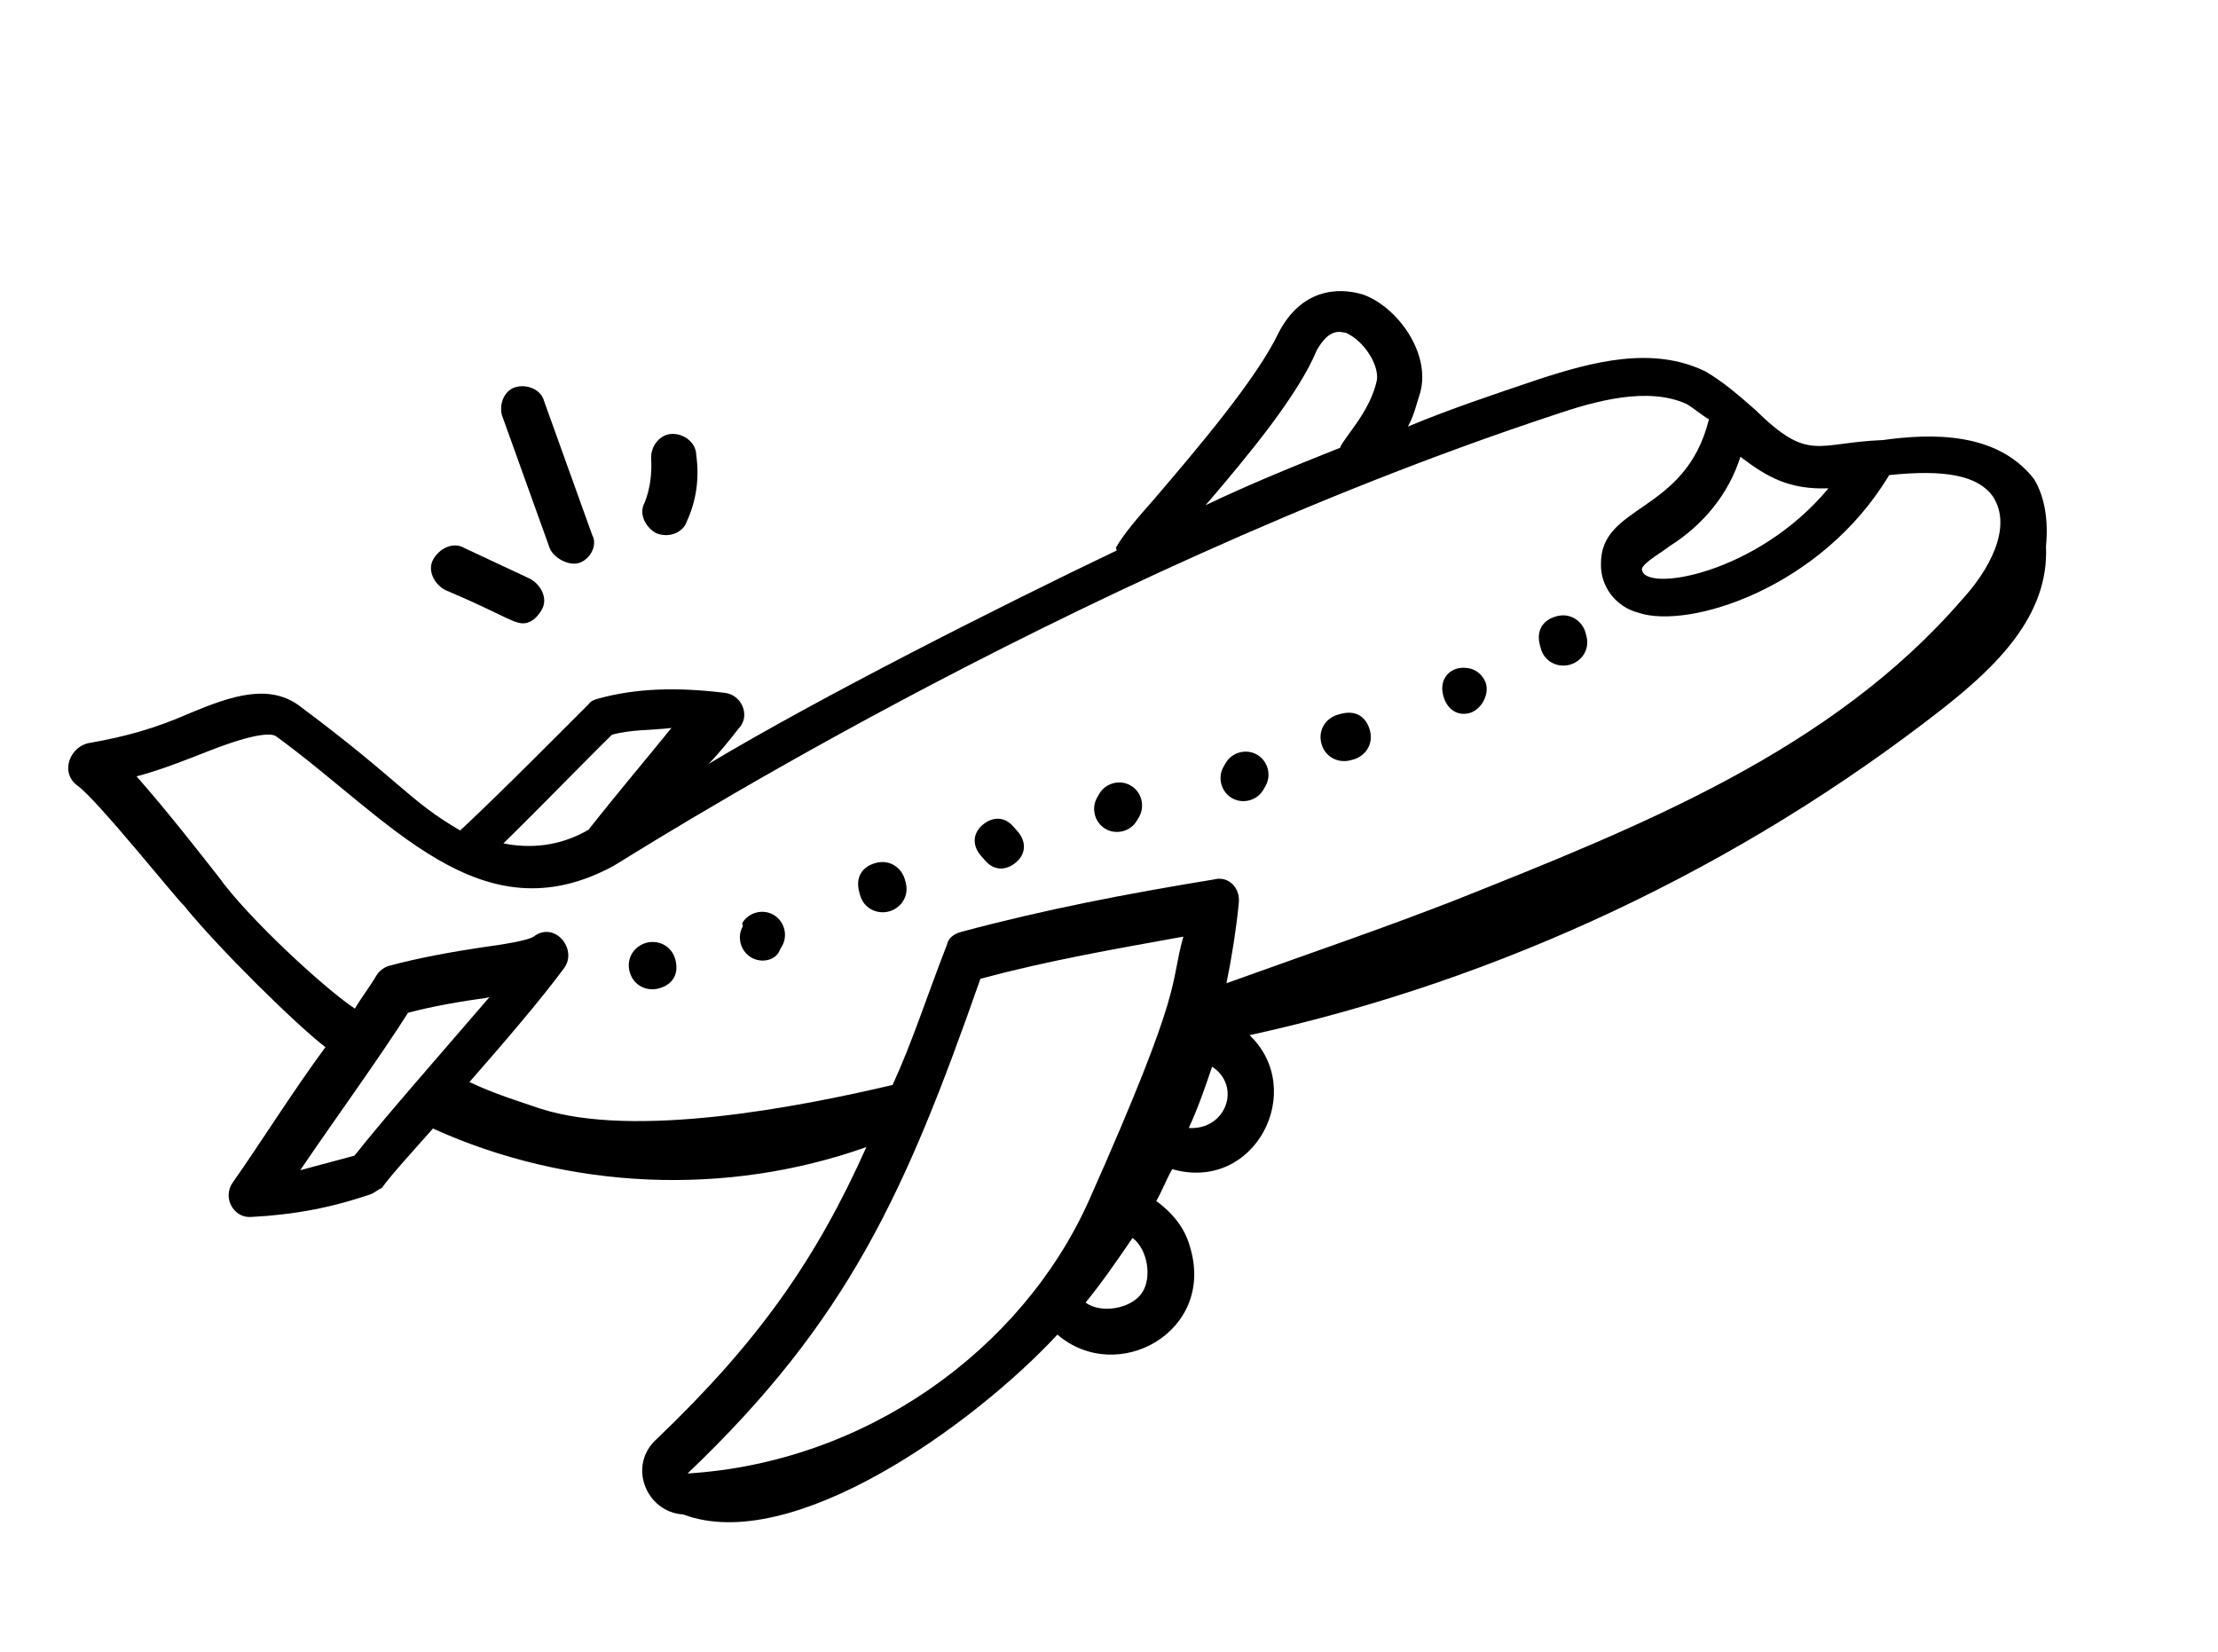 <svg width="145" height="108" viewBox="0 0 145 108" fill="none" xmlns="http://www.w3.org/2000/svg">
<path d="M123.089 28.769C118.732 28.936 118.285 30.256 114.758 26.799C113.711 25.879 112.664 24.959 111.48 24.276C108.03 22.599 104.11 23.65 100.613 24.787C97.676 25.774 94.739 26.761 92.039 27.885C92.449 27.175 92.622 26.328 92.845 25.668C93.552 23.077 91.344 20.067 89.127 19.261C87.384 18.727 85.044 18.954 83.591 21.745C82.187 24.722 78.234 29.383 75.337 32.76C74.417 33.807 73.497 34.854 72.951 35.801L73.001 35.987C65.373 39.632 53.566 45.597 46.325 49.938C47.109 49.128 47.705 48.367 48.302 47.607C49.085 46.797 48.499 45.354 47.278 45.281C44.178 44.911 41.601 45.001 39.174 45.651C38.987 45.701 38.614 45.801 38.477 46.038C37.371 47.135 32.807 51.759 30.084 54.29C26.77 52.376 26.233 51.12 19.729 46.26C17.685 44.606 15.121 45.493 12.421 46.617C10.094 47.641 8.228 48.141 5.937 48.554C4.581 48.718 3.861 50.511 5.094 51.382C6.328 52.252 11.739 59.005 11.976 59.142C14.37 62.102 19.517 67.125 21.274 68.455C19.074 71.446 16.974 74.81 15.234 77.277C14.501 78.274 15.274 79.667 16.445 79.554C19.208 79.413 21.685 78.95 24.249 78.063C24.435 78.013 24.759 77.726 24.945 77.676C25.679 76.679 26.922 75.346 28.302 73.775C37.183 77.798 47.505 78.234 56.639 74.986C53.386 82.261 49.632 87.668 42.942 94.063C41.002 95.783 42.226 98.857 44.666 99.003C51.79 101.696 63.694 93.105 69.128 87.247C73.028 90.603 79.486 87.073 77.798 81.522C77.448 80.215 76.588 79.245 75.591 78.512C76.001 77.802 76.224 77.142 76.634 76.431C82.052 77.981 85.455 71.267 81.691 67.673C98.132 64.068 113.76 56.679 126.994 46.331C130.464 43.6 133.971 40.259 133.754 35.715C133.914 34.072 133.7 32.528 132.977 31.322C130.533 28.175 126.176 28.342 123.089 28.769ZM119.532 31.923C114.845 37.581 107.365 38.785 107.338 37.191C107.424 36.768 108.818 35.994 109.141 35.708C111.368 34.31 113.021 32.267 113.778 29.863C115.535 31.193 116.955 32.013 119.532 31.923ZM86.094 22.875C86.914 21.454 87.574 21.678 87.998 21.764C89.131 22.261 90.141 23.791 90.018 24.825C89.585 26.942 87.832 28.612 87.608 29.272C84.535 30.496 81.648 31.669 78.811 33.03C81.708 29.652 84.878 25.802 86.094 22.875ZM40.011 48.028C41.318 47.678 42.538 47.751 43.895 47.588C42.242 49.631 40.265 51.962 38.475 54.242C36.571 55.353 34.605 55.479 32.911 55.133C35.448 52.652 38.581 49.412 40.011 48.028ZM14.289 57.321C13.379 56.165 10.935 53.018 8.928 50.754C10.608 50.304 12.052 49.717 13.682 49.081C16.942 47.807 17.789 47.98 18.025 48.117C25.477 53.523 31.375 61.347 40.109 56.606C40.295 56.556 69.467 37.734 101.636 27.114C104.387 26.177 107.747 25.276 110.251 26.406C110.724 26.68 111.247 27.14 111.721 27.413C110.184 33.627 104.594 32.924 104.661 36.908C104.638 38.315 105.598 39.658 107.105 40.055C110.405 41.171 119.079 38.447 123.502 31.059C127.199 30.669 129.316 31.102 130.277 32.445C131.624 34.485 129.984 37.326 128.28 39.183C119.727 49.078 107.246 54.023 94.952 58.918C89.874 60.879 86.751 61.916 80.18 64.276C80.527 62.583 80.823 60.703 80.983 59.059C80.797 59.109 81.17 59.009 80.983 59.059C81.107 58.026 80.296 57.242 79.363 57.492C73.612 58.433 68.285 59.46 62.871 60.911C62.312 61.061 61.988 61.348 61.901 61.771C60.598 65.122 59.618 68.185 58.352 70.926C52.141 72.39 41.487 74.444 35.359 72.485C34.039 72.038 32.296 71.505 30.689 70.735C32.989 68.118 35.425 65.264 36.892 63.27C37.762 62.037 36.279 60.233 34.935 61.193C34.612 61.48 32.882 61.744 31.338 61.957C29.608 62.221 27.504 62.584 25.451 63.134C25.078 63.234 24.754 63.521 24.617 63.758C24.207 64.468 23.611 65.228 23.201 65.938C21.257 64.658 16.209 60.008 14.289 57.321ZM23.175 75.549L19.628 76.5C21.778 73.323 24.848 69.099 26.675 66.208C28.355 65.758 30.272 65.444 31.815 65.231L32.002 65.181C28.645 69.082 24.965 73.269 23.175 75.549ZM64.095 63.984C68.576 62.784 72.783 62.057 77.363 61.23C76.433 64.48 77.553 64.18 71.184 78.492C66.801 88.27 56.564 95.615 44.949 96.326C55.469 86.304 59.219 77.897 64.095 63.984ZM74.615 84.576C73.882 85.573 71.965 85.886 70.968 85.153C72.025 83.869 73.031 82.399 74.038 80.929C75.035 81.662 75.348 83.579 74.615 84.576ZM77.714 73.741C78.348 72.371 78.794 71.051 79.241 69.731C81.184 71.01 80.155 73.888 77.714 73.741Z" fill="black"/>
<path d="M43.056 64.62C43.99 64.37 44.4 63.66 44.15 62.726C43.899 61.793 43.003 61.433 42.256 61.633C41.509 61.833 40.913 62.593 41.163 63.526C41.413 64.46 42.309 64.82 43.056 64.62ZM50.984 62.095L51.12 61.859C51.53 61.149 51.28 60.215 50.57 59.805C49.86 59.395 48.926 59.645 48.517 60.355L48.566 60.542C48.157 61.252 48.407 62.186 49.117 62.596C49.827 63.006 50.76 62.755 50.984 62.095ZM58.114 59.584C58.861 59.384 59.458 58.624 59.208 57.691L59.157 57.504C58.957 56.757 58.197 56.161 57.264 56.411C56.33 56.661 55.92 57.371 56.17 58.304L56.221 58.491C56.471 59.425 57.367 59.785 58.114 59.584ZM64.435 56.29C65.008 56.937 65.805 56.923 66.451 56.35C67.098 55.777 67.085 54.98 66.511 54.333L66.225 54.01C65.651 53.363 64.854 53.377 64.208 53.95C63.561 54.523 63.574 55.32 64.148 55.967L64.435 56.29ZM74.329 53.639L74.466 53.402C74.876 52.692 74.625 51.759 73.915 51.349C73.205 50.939 72.272 51.189 71.862 51.899L71.725 52.136C71.315 52.846 71.565 53.779 72.275 54.189C72.985 54.599 73.919 54.349 74.329 53.639ZM82.593 51.625L82.73 51.388C83.139 50.678 82.889 49.745 82.179 49.335C81.469 48.925 80.536 49.175 80.126 49.885L79.989 50.122C79.579 50.832 79.829 51.765 80.539 52.175C81.249 52.585 82.183 52.335 82.593 51.625ZM88.28 49.701L88.467 49.651C89.213 49.451 89.81 48.691 89.56 47.757C89.31 46.824 88.6 46.414 87.666 46.664L87.48 46.714C86.733 46.914 86.136 47.674 86.386 48.608C86.636 49.541 87.533 49.901 88.28 49.701ZM96.057 46.617C96.804 46.416 97.351 45.469 97.151 44.723C97.001 44.163 96.477 43.703 95.867 43.666C94.834 43.543 94.05 44.353 94.35 45.473C94.6 46.407 95.311 46.816 96.057 46.617ZM102.614 43.459C103.361 43.259 103.958 42.499 103.708 41.565L103.658 41.379C103.458 40.632 102.697 40.035 101.764 40.285C100.831 40.535 100.421 41.245 100.671 42.179L100.721 42.366C100.971 43.299 101.868 43.659 102.614 43.459ZM34.45 40.714C34.823 40.614 35.147 40.328 35.42 39.854C35.83 39.144 35.393 38.261 34.683 37.851L30.336 35.814C29.626 35.404 28.742 35.841 28.332 36.551C27.922 37.261 28.359 38.145 29.069 38.555C33.13 40.268 33.703 40.914 34.45 40.714ZM37.807 36.814C38.553 36.614 39.1 35.667 38.713 34.97L35.565 26.209C35.365 25.463 34.469 25.103 33.722 25.303C32.975 25.503 32.615 26.4 32.815 27.146L35.963 35.907C36.35 36.604 37.247 36.964 37.807 36.814ZM44.887 34.116C45.52 32.746 45.73 31.289 45.517 29.746C45.504 28.949 44.743 28.352 43.947 28.366C43.15 28.379 42.553 29.139 42.566 29.936C42.63 30.919 42.507 31.953 42.147 32.849C41.737 33.56 42.174 34.443 42.884 34.853C43.781 35.213 44.664 34.776 44.887 34.116Z" fill="black"/>
</svg>
